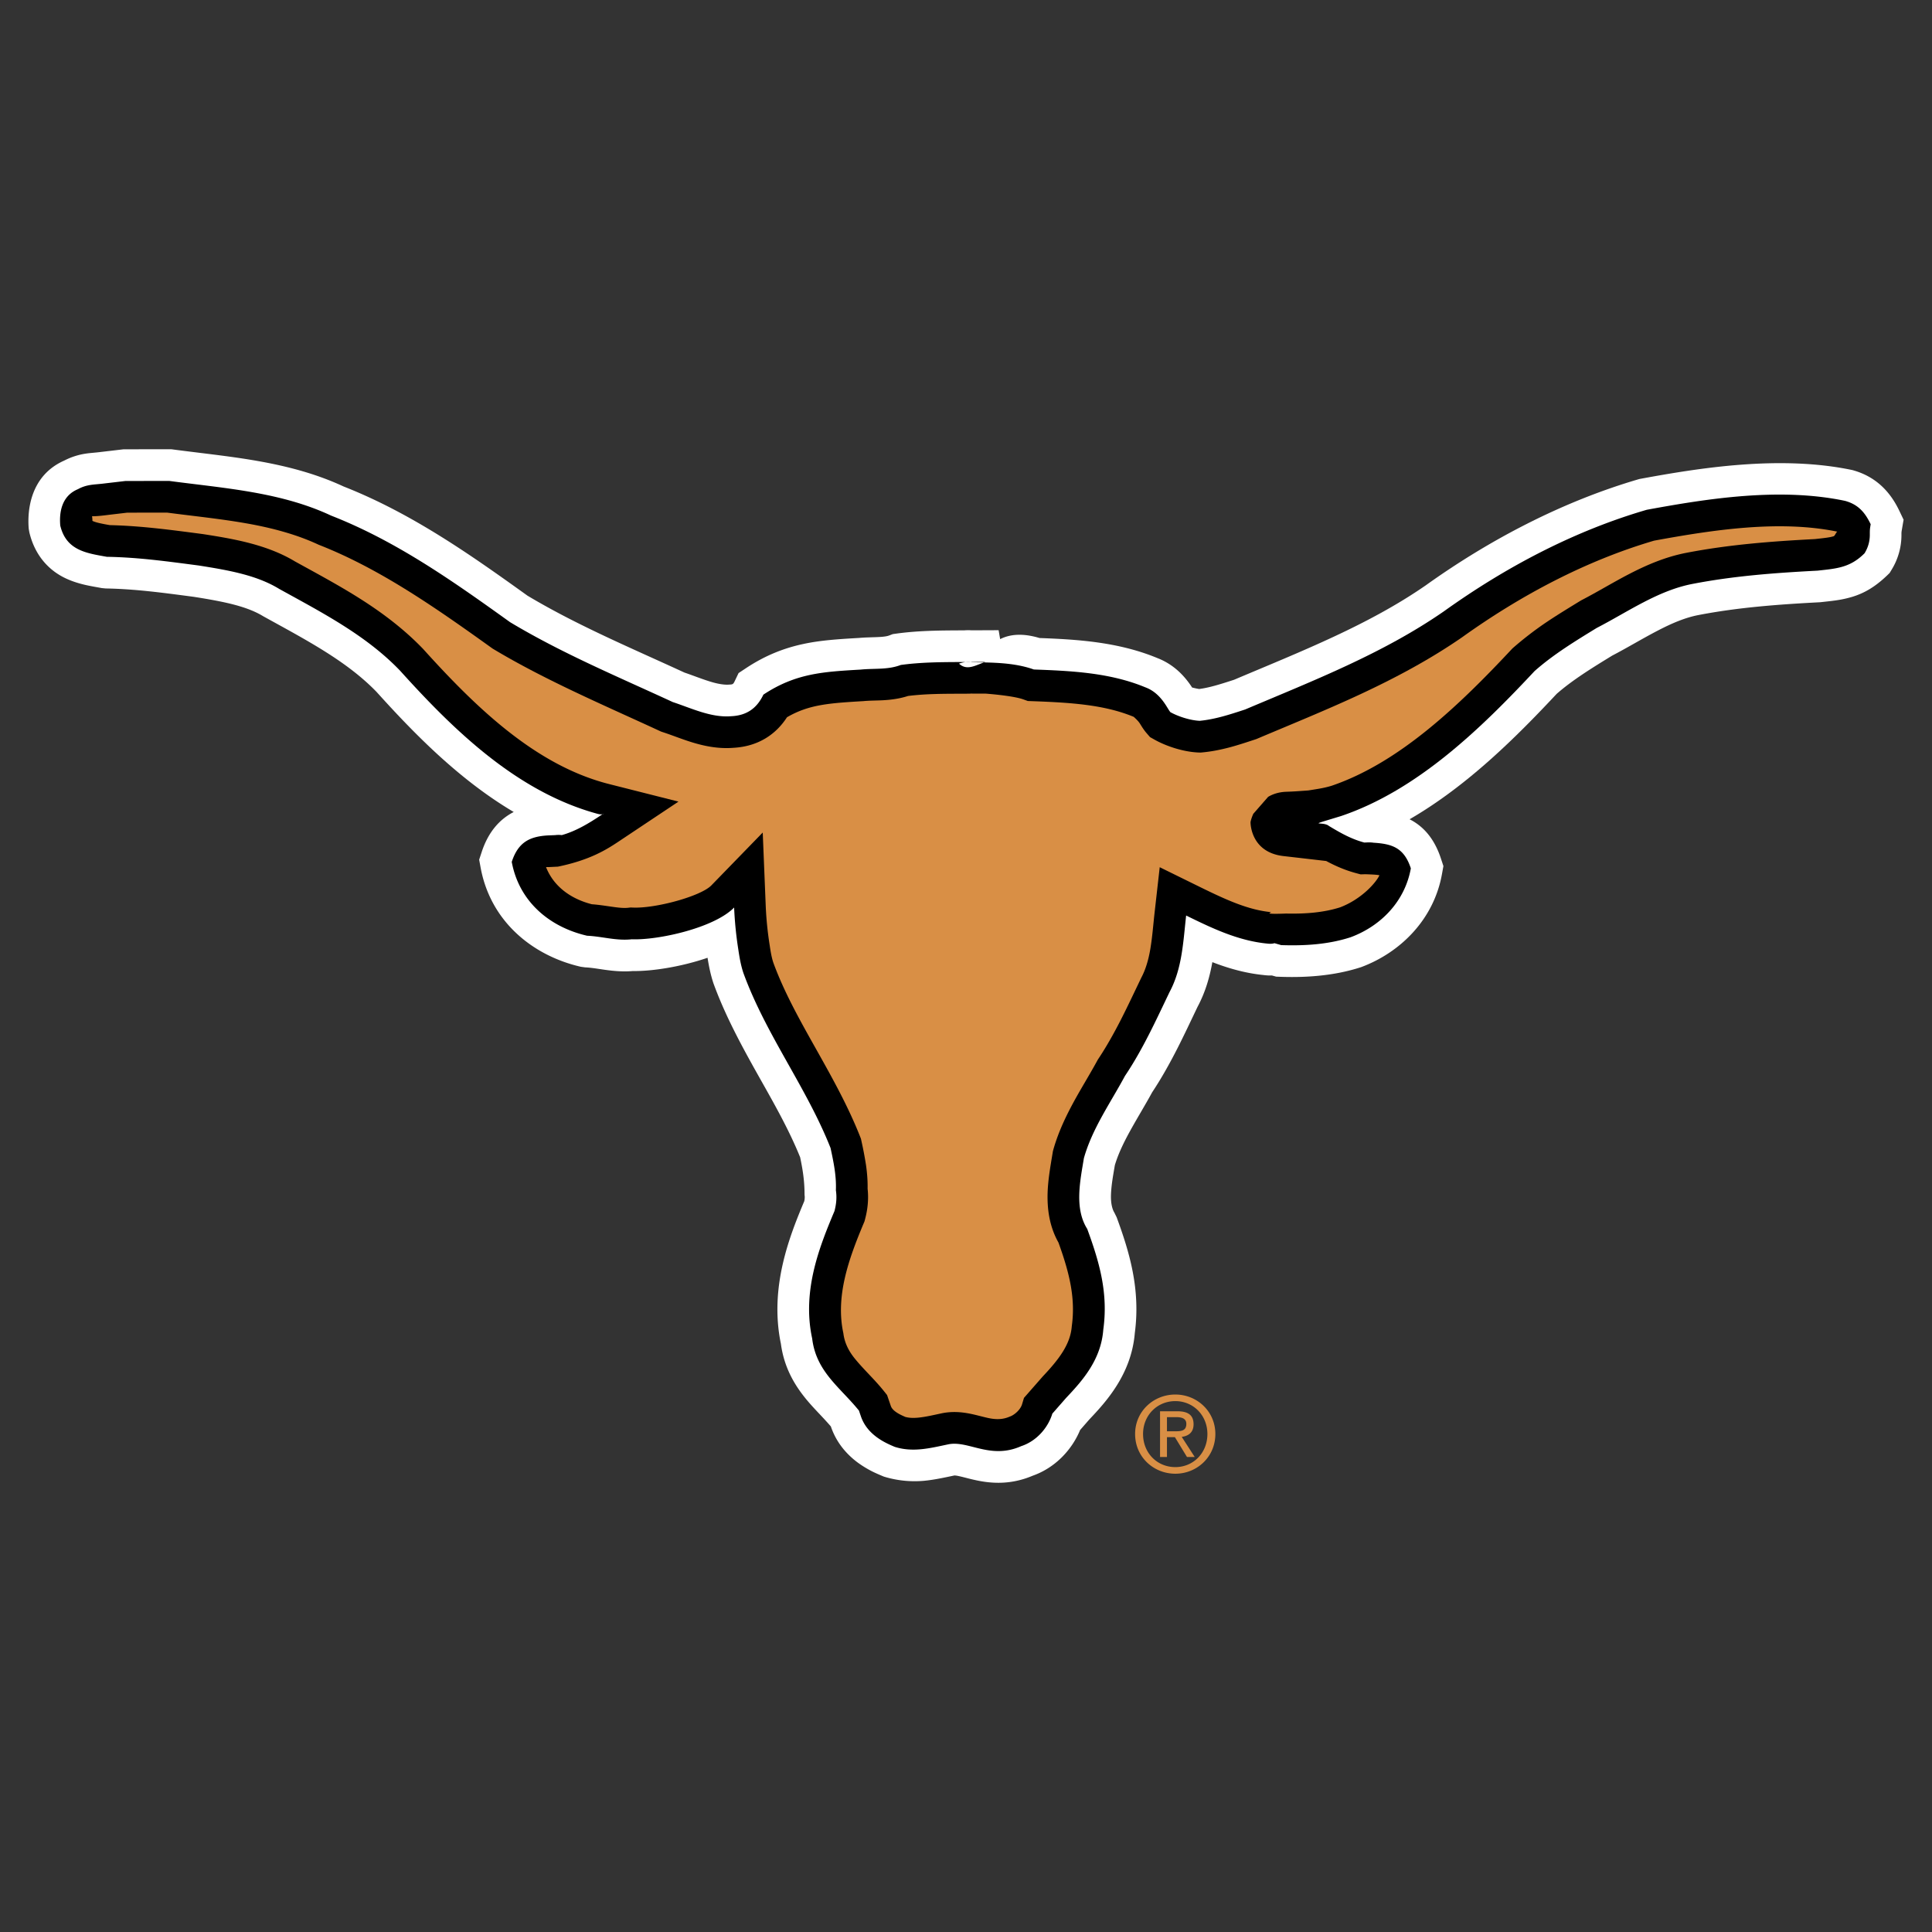 <svg xmlns="http://www.w3.org/2000/svg" width="2500" height="2500" viewBox="0 0 192.756 192.756"><rect x="0" y="0" width="192.756" height="192.756" fill="#333333" stroke="none"/><g fill-rule="evenodd" clip-rule="evenodd"><path fill="#fff" fill-opacity="0" d="M0 0h192.756v192.756H0V0z"/><path d="M118.938 68.593c.242.059.484.118.709.148.994-.131 2.012-.443 3.475-.92 3.316-1.404 6.67-2.766 9.939-4.292 3.254-1.516 6.34-3.159 9.189-5.13 6.359-4.548 13.648-8.379 21.316-10.609 5.973-1.102 14.012-2.406 21.232-.894 2.5.67 3.873 2.342 4.689 4.048l.434.907-.17.992c-.045.253-.043.284-.043.511a6.598 6.598 0 0 1-.98 3.484l-.195.322c-1.35 1.357-2.51 2.02-3.781 2.4a10.96 10.96 0 0 1-1.645.348c-.445.064-1.008.121-1.512.177-4.156.216-8.172.513-12.121 1.275-1.297.246-2.609.79-4.072 1.552-1.543.799-3.039 1.712-4.551 2.497-1.002.614-2.008 1.23-2.986 1.887-.889.598-1.756 1.23-2.562 1.936-3.992 4.266-8.877 9.154-14.668 12.507 1.303.66 2.441 1.833 3.125 3.911l.25.76-.143.788c-.812 4.537-4.146 7.833-8.062 9.292-2.781.91-5.67 1.051-8.092.965l-.389-.014-.418-.117a5.017 5.017 0 0 1-.828-.043c-1.846-.184-3.555-.682-5.121-1.288-.254 1.415-.67 2.954-1.477 4.458-.676 1.41-1.338 2.832-2.049 4.223-.756 1.475-1.562 2.924-2.482 4.307-.707 1.299-1.496 2.574-2.215 3.883-.662 1.201-1.178 2.295-1.506 3.387-.156.941-.357 1.971-.387 2.984-.025.906.162 1.469.346 1.76l.221.451c1.26 3.434 2.398 7.154 1.811 11.557-.174 2.094-.918 3.832-1.811 5.25-.887 1.414-1.945 2.541-2.732 3.371l-.914 1.049c-.805 1.947-2.455 3.758-4.736 4.561-2.402 1.018-4.467.725-5.92.389-.553-.125-1.073-.281-1.574-.379a2.335 2.335 0 0 0-.304-.037c-1.005.211-2.017.434-3.004.529a10.443 10.443 0 0 1-4.049-.418c-.278-.117-.772-.32-1.155-.514a10.615 10.615 0 0 1-1.416-.863c-1.007-.742-2.125-1.893-2.708-3.623-.849-.986-1.768-1.855-2.546-2.82-1.093-1.354-2.123-3.068-2.44-5.426-1.181-5.689.909-10.838 2.332-14.232.055-.26.055-.443.028-.623 0-1.354-.161-2.43-.439-3.754-1.139-2.812-2.648-5.438-4.131-8.076-1.631-2.904-3.317-5.977-4.517-9.275-.275-.824-.454-1.686-.591-2.555-2.645.91-5.573 1.354-7.449 1.323-1.074.092-2.036-.02-2.779-.121-.635-.088-1.338-.217-1.996-.246l-.423-.059c-4.721-1.081-8.988-4.442-9.993-9.89l-.146-.794.253-.77c.666-2.017 1.794-3.267 3.195-3.988-5.451-3.226-9.943-7.83-13.693-11.989-1.45-1.495-3.15-2.766-5.052-3.968-2.005-1.268-4.173-2.423-6.241-3.568-1.603-.979-3.794-1.449-6.944-1.943-2.96-.389-5.778-.782-8.777-.833l-.377-.036c-.563-.102-1.188-.207-1.728-.333-.609-.145-1.337-.36-2.063-.726-1.631-.823-2.928-2.311-3.45-4.5l-.061-.346c-.166-1.907.189-5.332 3.537-6.816a6.858 6.858 0 0 1 2.205-.704c.44-.065.91-.086 1.415-.153l2.305-.271 4.768-.004c2.972.396 5.79.676 8.559 1.162 2.84.499 5.783 1.233 8.625 2.553 6.895 2.71 12.89 6.98 18.344 10.892 5.001 2.989 10.404 5.246 15.665 7.674.846.286 1.721.642 2.611.913.807.246 1.42.322 1.843.287.362-.016.408-.029.564-.358l.378-.792.731-.484c1.972-1.306 3.847-2.021 5.771-2.428 1.706-.363 3.479-.476 5.512-.593.679-.062 1.355-.059 2.027-.094.544-.03.818-.087 1.002-.158l.342-.131.363-.051c2.097-.289 4.192-.312 6.304-.322l.465-.002a5.02 5.02 0 0 1 .746-.003l2.683-.012.152.892c1.262-.642 2.701-.481 3.924-.112 3.59.138 7.805.357 11.771 2.004 1.713.667 2.768 1.873 3.458 2.934z" fill="#fff"/><path d="M118.342 91.341c-.293 2.587-.389 5.266-1.648 7.622-1.371 2.852-2.682 5.746-4.455 8.381-1.441 2.68-3.262 5.246-4.098 8.205-.365 2.244-.973 4.994.332 7.061 1.229 3.352 2.107 6.412 1.602 10.053-.225 3.016-2.096 5.1-3.693 6.789l-1.389 1.584c-.422 1.402-1.564 2.738-3.105 3.246-3.123 1.381-5.297-.633-7.338-.168-1.775.373-3.476.811-5.285.238-.9-.379-2.738-1.164-3.376-3.055l-.192-.562c-1.873-2.322-4.271-3.875-4.666-7.193-1.038-4.781.754-9.213 2.224-12.711.186-.699.248-1.365.142-2.08.059-1.438-.232-2.816-.532-4.213-2.403-6.07-6.458-11.311-8.698-17.469-.249-.747-.382-1.509-.5-2.301a37.085 37.085 0 0 1-.423-4.225c-1.98 2.037-7.586 3.274-10.213 3.169-1.54.171-2.939-.284-4.453-.353-3.76-.864-6.791-3.413-7.521-7.37.636-1.933 1.746-2.531 3.607-2.639l.737-.03c.24-.031.459-.025.653-.002 1.443-.407 2.732-1.197 3.978-2.028.391-.261.212.075-.404-.092-8.053-2.183-14.38-8.369-19.721-14.294-3.404-3.545-7.809-5.803-12.053-8.15-2.223-1.359-4.985-1.855-8.043-2.336-3.111-.406-6.002-.813-9.15-.866-2.024-.363-4.054-.624-4.648-3.114-.129-1.481.227-3 1.765-3.633.92-.508 1.667-.442 2.639-.571l2.1-.246 4.373-.005c5.436.726 11.101 1.093 16.147 3.46 6.552 2.559 12.301 6.649 17.851 10.629 5.182 3.113 10.785 5.453 16.237 7.974 1.844.605 3.83 1.577 5.821 1.411 1.559-.069 2.572-.795 3.218-2.153 3.234-2.142 6.003-2.283 9.722-2.5 1.345-.136 2.697.036 3.983-.46 1.958-.269 3.914-.284 5.886-.292l.602-.003.472-.002 1.479-.008c-1.018.353-1.834.905-2.63.172.37-.126.759-.208 1.151-.164l.169.025 1.164.018c1.68.036 3.387.138 4.986.706 3.76.138 7.598.317 11.123 1.779.988.366 1.637 1.104 2.164 1.971l.201.324c.041.061.086.125.133.182.746.417 1.961.825 2.93.864 1.506-.146 2.924-.601 4.537-1.133 6.783-2.873 13.721-5.567 19.816-9.786 6.139-4.397 12.973-8.019 20.246-10.135 6.018-1.109 13.236-2.26 19.77-.893 1.318.356 2.004 1.15 2.57 2.336-.09.521-.086.583-.086 1.048 0 .669-.172 1.266-.521 1.843-1.447 1.454-2.807 1.529-4.689 1.738-4.305.225-8.367.529-12.459 1.319-3.471.661-6.494 2.809-9.58 4.399-2.146 1.317-4.311 2.631-6.201 4.305-5.299 5.67-11.66 11.881-19.309 14.462-3.721 1.14-1.805.467-1.207.986 1.164.7 2.211 1.301 3.533 1.656.305-.01.598-.034.922.018 1.861.115 3.045.501 3.719 2.557-.586 3.271-2.957 5.736-5.996 6.869-2.275.743-4.682.866-6.938.789l-.678-.194c-.158.064-.436.075-.662.046-2.931-.273-5.55-1.531-8.144-2.805z"/><path d="M96.728 69.192c.194.017 1.593.01 1.593.01s2.686.189 3.768.573l.457.164.484.018c3.832.141 7.164.353 10.086 1.564.09.087.445.392.621.683l.236.375c.057.084.215.325.404.545l.363.419.484.271c1.086.605 2.783 1.198 4.344 1.263l.219.007.217-.021c.924-.089 1.82-.271 2.734-.514.801-.215 1.738-.524 2.605-.811 3.426-1.449 7.012-2.901 10.391-4.479 3.436-1.603 6.887-3.431 10.135-5.675 5.869-4.205 12.354-7.64 19.158-9.642 5.984-1.099 12.512-2.078 18.281-.9-.141.084-.236.422-.369.46-.23.072-.471.113-.725.148-.357.051-.732.087-1.133.133-4.422.23-8.592.555-12.797 1.365-2.176.414-4.111 1.276-5.799 2.152-1.572.816-3.199 1.808-4.738 2.6-1.109.68-2.328 1.418-3.41 2.144a34.181 34.181 0 0 0-3.443 2.652c-5.299 5.672-11.258 11.388-18.033 13.698-.49.151-1.01.259-1.516.338l-.811.131-.965.068c-.506.036-.936.054-1.24.064-.742.028-1.336.227-1.809.508l-1.475 1.687c-.205.445-.277.792-.279.842-.006.143.041 2.987 3.252 3.374l1.576.181 2.721.315c.861.462 1.836.905 2.979 1.211l.455.123.471-.015c.91.033 1.17.053 1.408.104-.342.741-1.789 2.383-3.914 3.196-1.645.527-3.473.667-5.402.624-2.055.08-1.713-.043-1.48-.14-2.266-.214-4.439-1.199-7.098-2.503l-4.029-1.981-.504 4.464c-.141 1.234-.229 2.492-.438 3.724-.188 1.099-.48 2.053-.889 2.821-.674 1.402-1.365 2.877-2.074 4.266-.664 1.297-1.449 2.703-2.266 3.916-.717 1.33-1.609 2.766-2.344 4.105-.785 1.432-1.58 3.055-2.096 4.871l-.047.176-.029.178c-.205 1.252-.461 2.648-.5 4.014-.039 1.451.135 3.23 1.084 4.912 1.125 3.109 1.713 5.6 1.328 8.361-.133 1.775-1.258 3.27-2.889 4.994l-1.879 2.143-.197.654c-.162.535-.768 1.062-1.213 1.211-.662.291-1.342.33-2.236.127-.637-.146-1.236-.32-1.814-.428-.735-.139-1.742-.256-2.857 0-.754.158-1.49.336-2.231.408-.525.051-.924.025-1.282-.068-.377-.162-.7-.316-.981-.523-.295-.219-.417-.41-.473-.57l-.376-1.094-.347-.434c-.937-1.162-2.005-2.131-2.889-3.225-.648-.803-1.019-1.627-1.125-2.506-.797-3.682.521-7.383 2.025-10.963l.085-.203.056-.215c.25-.943.372-1.947.253-3.041.015-.82-.052-1.629-.17-2.43a36.433 36.433 0 0 0-.437-2.293l-.055-.258-.097-.246c-1.254-3.166-2.93-6.121-4.594-9.084-1.589-2.828-3.027-5.445-4.044-8.217-.192-.574-.283-1.17-.374-1.776a34.312 34.312 0 0 1-.391-3.88l-.3-7.35-5.126 5.274c-1.048 1.079-5.531 2.306-7.817 2.214l-.239-.01-.237.027c-.37.041-.788.015-1.455-.077-.72-.099-1.438-.22-2.177-.273-2.241-.575-3.849-1.881-4.569-3.704.104-.005.213 0 .342-.007l.844-.041c3.2-.66 4.839-1.692 6.105-2.539l5.923-3.949-6.902-1.746c-7.226-1.825-13.144-7.459-18.573-13.482-1.938-2.02-4.15-3.663-6.334-5.043-2.091-1.324-4.289-2.498-6.447-3.689-2.83-1.709-6.237-2.27-9.18-2.73-3.147-.411-6.117-.82-9.29-.895a18.963 18.963 0 0 1-1.081-.209c-.357-.084-.555-.16-.665-.215.004-.224-.037-.45-.032-.462.521.005 1.171-.077 1.639-.138l1.87-.22 3.98-.004c2.609.344 5.267.608 7.88 1.067 2.581.452 5.054 1.115 7.227 2.134 6.126 2.393 11.769 6.353 17.364 10.366 5.278 3.17 11.089 5.634 16.644 8.203l.168.077.175.059c.942.307 1.921.708 2.918 1.013 1.135.348 2.574.675 4.149.544 2.354-.138 4.154-1.248 5.315-3.047 2.177-1.265 4.174-1.406 7.616-1.608.623-.061 1.314-.054 1.932-.086.693-.039 1.582-.123 2.533-.43 1.718-.213 3.436-.218 5.166-.223l1.116-.005-.152-.016zM117.264 147.033c2.154 0 3.992-1.672 3.992-3.963 0-2.268-1.838-3.938-3.992-3.938-2.174 0-4.014 1.67-4.014 3.938 0 2.291 1.84 3.963 4.014 3.963zm-3.221-3.963c0-1.871 1.412-3.281 3.221-3.281 1.787 0 3.199 1.41 3.199 3.281 0 1.902-1.412 3.303-3.199 3.303-1.809 0-3.221-1.4-3.221-3.303zm2.385.315h.793l1.203 1.977h.773l-1.297-2.006c.67-.086 1.182-.439 1.182-1.256 0-.9-.533-1.297-1.609-1.297h-1.736v4.559h.691v-1.977zm0-.586v-1.41h.941c.48 0 .992.105.992.67 0 .701-.523.74-1.107.74h-.826z" fill="#d98f45"/></g></svg>
